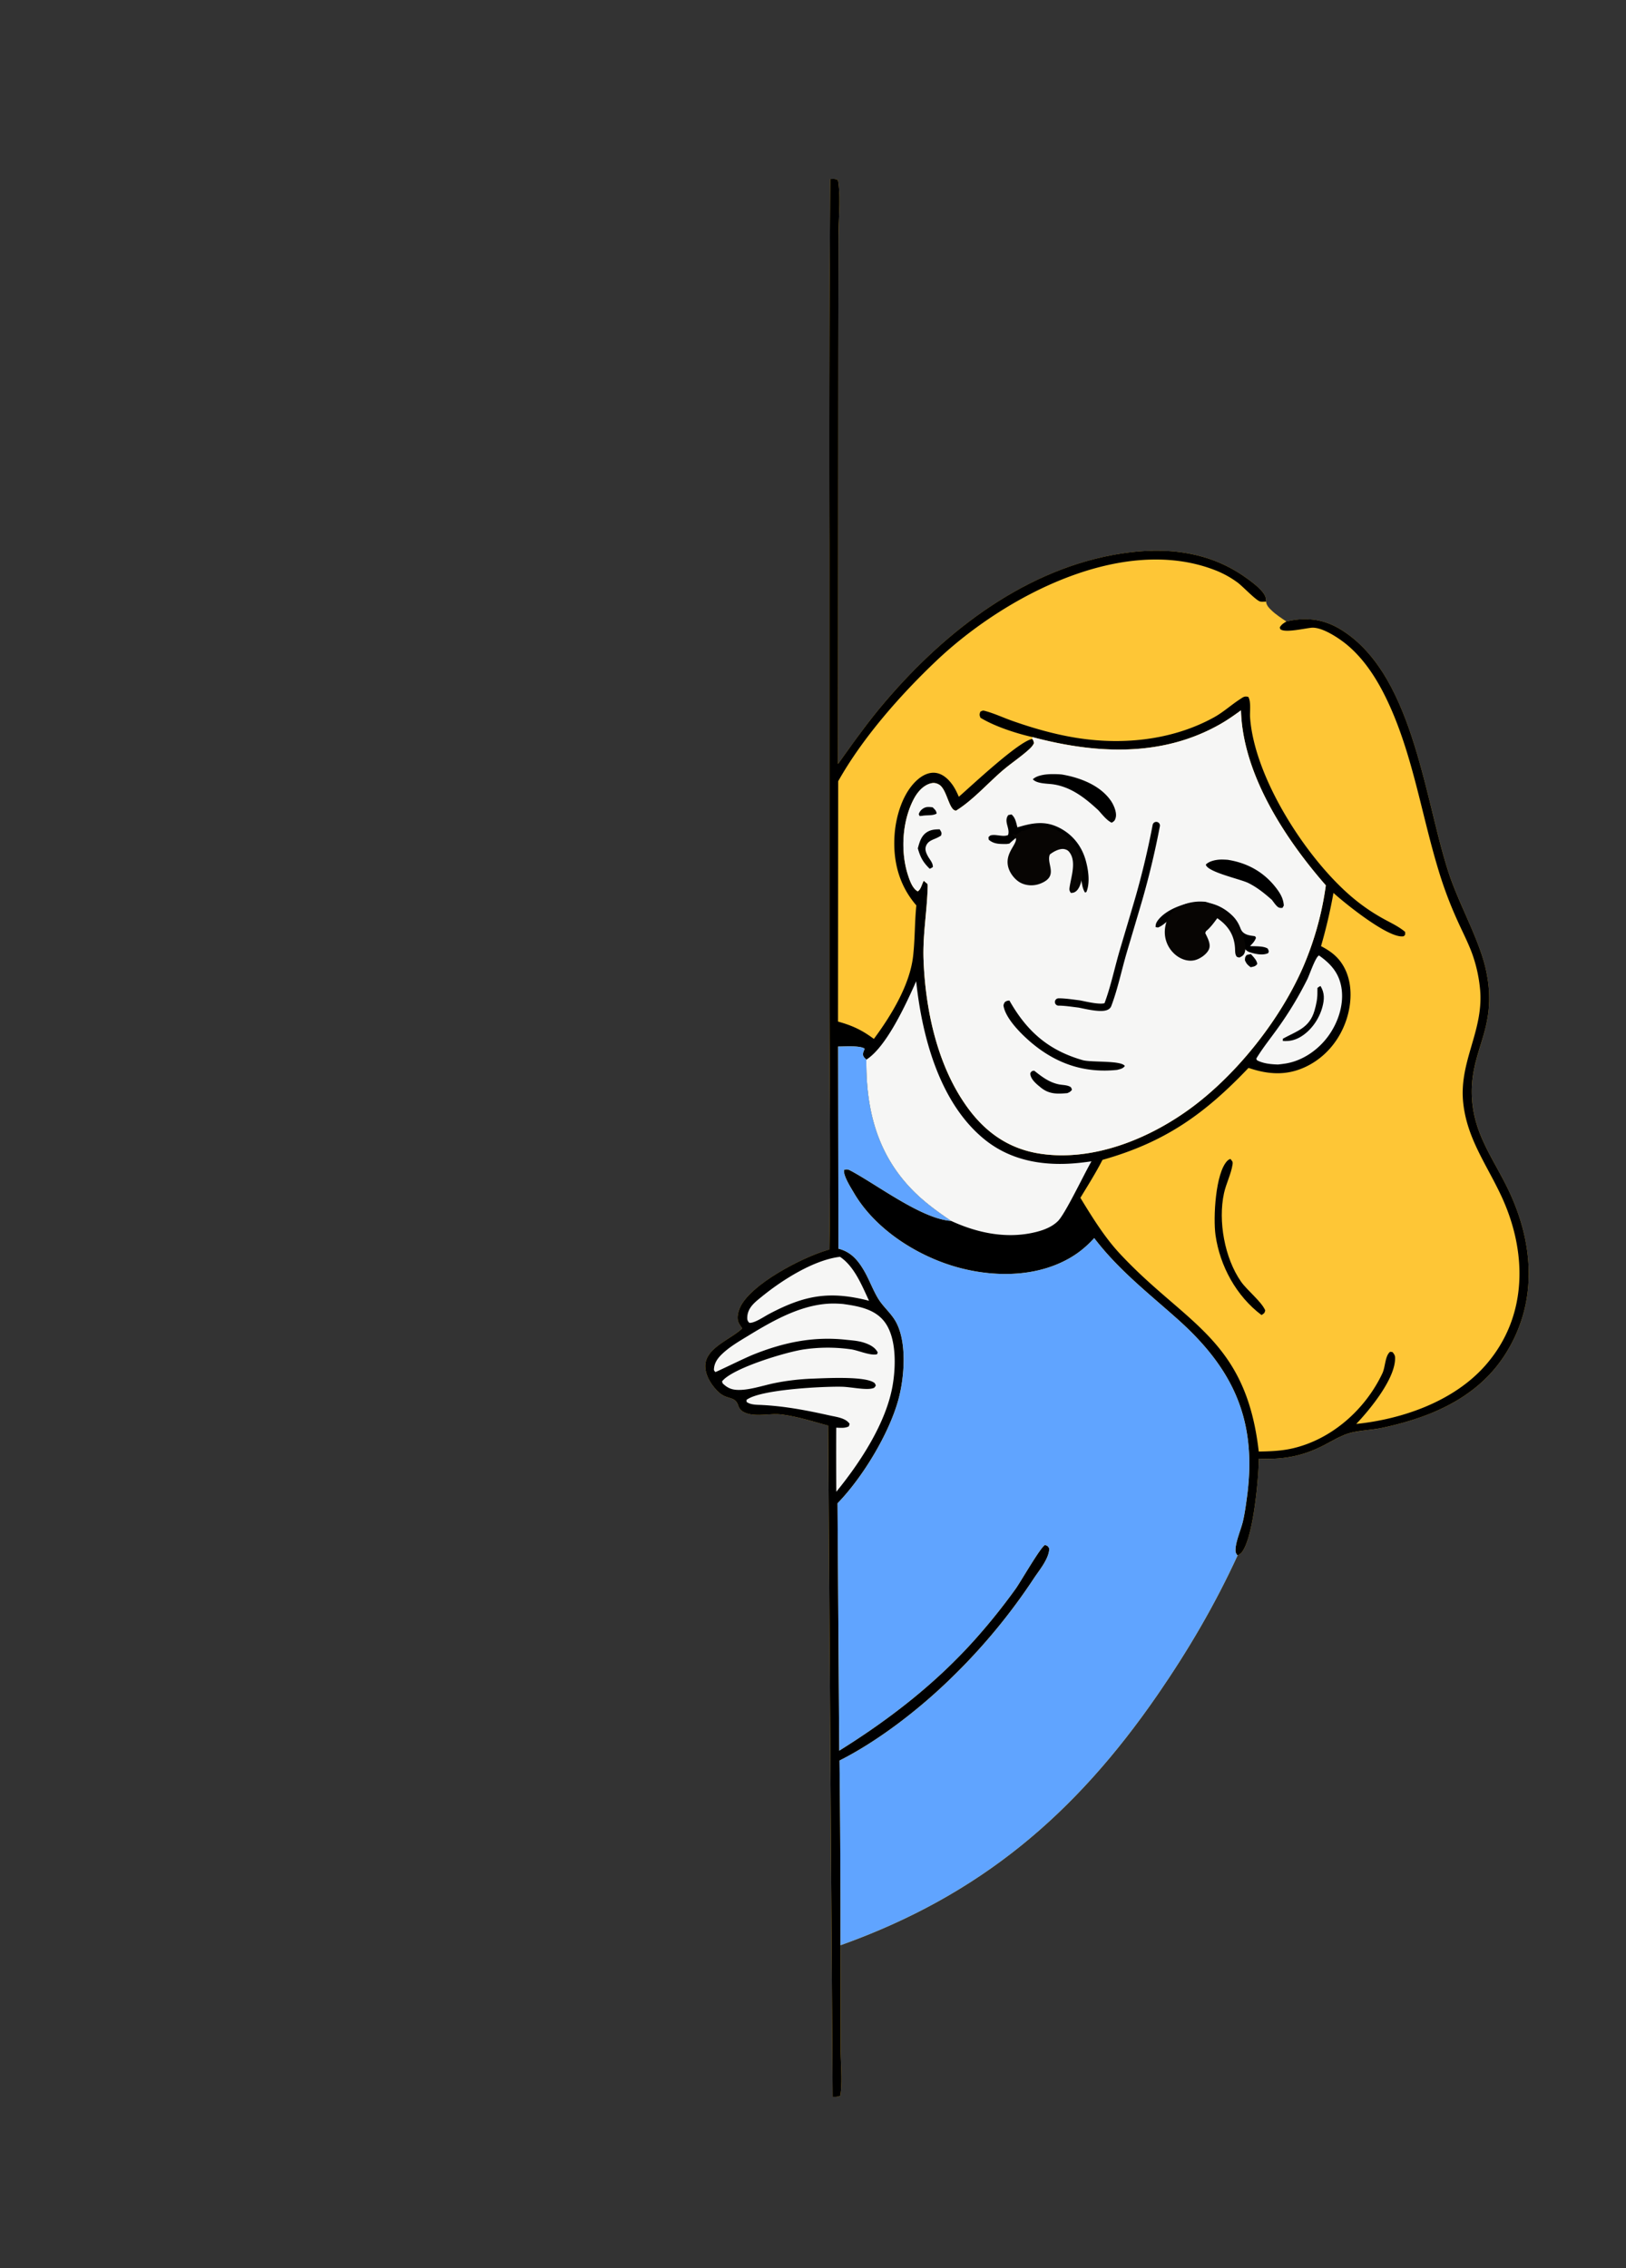 <svg width="332" height="463" fill="none" xmlns="http://www.w3.org/2000/svg"><rect width="100%" height="100%" fill="#333333" stroke="none"/><path d="M171.11 155.94l.055-84.557.036-23.391c.016-3.555.486-7.718-.099-11.206-.549-.356-.938-.25-1.574-.253-.186 24.83-.244 49.66-.175 74.492l-.004 90.408c.005 17.861.267 35.761-.008 53.618-5.052 1.377-15.288 6.624-17.969 11.304-.509.889-.971 2.312-.661 3.338.156.515.538 1.009.836 1.45-2.255 2.215-7.471 3.955-7.542 7.611-.038 1.952 1.244 3.96 2.591 5.282 1.854 1.818 3.421.814 4.121 2.812.234.666.522 1.067 1.162 1.393 2.178 1.106 5.206.204 7.558.473 3.231.369 6.521 1.445 9.662 2.273l.91 137.017c.581.007 1.03.034 1.568-.231.462-2.951.072-6.424.066-9.443l-.039-21.273c.105-.036.211-.071.315-.109 28.187-10.122 47.574-26.556 64.458-51.052 6.26-9.082 11.71-18.376 16.312-28.403.231-.136.576-.311.76-.519 2.462-2.779 3.564-15.543 3.577-19.229 4.774.206 8.733-.44 13.023-2.608 1.557-.787 3.127-1.744 4.756-2.365 2.103-.803 5.05-.818 7.323-1.301 9.92-2.106 19.477-6.08 25.152-14.937 6.918-10.797 5.893-23.218.367-34.341-2.968-5.973-6.532-10.686-7.069-17.57-.804-10.303 5.51-14.413 2.81-26.695-1.347-6.131-5.453-13.27-7.557-19.648-4.991-15.129-7.232-40.541-21.929-49.694-3.581-2.231-7.186-2.683-11.247-1.726-1.048-.712-2.147-1.413-3.059-2.298-.481-.465-1.062-1.052-1.071-1.756-.001-.008-.071-.701-.089-.782-.336-1.458-2.853-3.257-4.041-4.108-7.777-5.576-16.927-6.356-26.178-4.806-19.335 3.24-35.778 16.181-48.08 30.834-3.229 3.847-6.108 7.915-9.027 11.996z" fill="#FEC636"/><path d="M251.225 236.553c-.229.107-.412.174-.601.362-2.47 2.459-2.931 11.736-2.436 15.204.899 6.306 4.257 12.45 9.38 16.297.022-.01.045-.017.066-.03.521-.329.556-.333.706-.914-.827-1.872-3.676-4.045-4.962-5.89-3.334-4.784-4.701-12.349-3.46-18.025.43-1.97 1.464-3.932 1.752-5.901.085-.582-.099-.657-.445-1.103z" fill="#000"/><path d="M171.11 155.94l.055-84.557.037-23.391c.015-3.555.486-7.718-.1-11.206-.548-.356-.938-.25-1.574-.253-.186 24.83-.244 49.66-.175 74.492l-.003 90.408c.005 17.861.266 35.761-.009 53.618-5.052 1.377-15.288 6.624-17.968 11.304-.51.889-.972 2.312-.662 3.338.156.515.538 1.009.837 1.45-2.256 2.215-7.472 3.955-7.543 7.611-.038 1.952 1.244 3.96 2.591 5.282 1.854 1.818 3.421.814 4.121 2.812.234.666.522 1.067 1.162 1.393 2.178 1.106 5.206.204 7.558.473 3.232.369 6.521 1.445 9.662 2.273l.91 137.017c.581.007 1.03.034 1.568-.231.462-2.951.072-6.424.066-9.443l-.039-21.273c.025-12.566-.039-25.132-.192-37.698 8.007-4.031 16.434-10.597 22.835-16.863a120.936 120.936 0 004.642-4.751 120.742 120.742 0 008.471-10.225 121.098 121.098 0 003.804-5.446c1.099-1.642 3.051-3.968 3.074-6.003-.314-.522-.296-.519-.873-.708-.861.368-4.926 7.435-5.959 8.901a125.774 125.774 0 01-7.917 9.916c-8.196 9.269-17.665 16.629-28.131 23.165l-.349-50.497c5.121-5.263 10.539-14.205 12.444-21.231 1.217-4.493 1.81-11.849-.653-16.023-.977-1.656-2.537-2.923-3.529-4.579-1.093-1.823-1.808-3.877-2.89-5.718-1.268-2.157-2.693-3.782-5.186-4.416l-.066-41.264c1.195.015 4.604-.255 5.423.457-.112.295-.315.709-.336 1.019-.04.589.309.799.676 1.196-.091 10.123 2.161 19.232 9.437 26.653 2.347 2.394 5.085 4.382 7.853 6.26-.069-.004-.138-.007-.208-.013-5.966-.534-14.82-7.303-20.234-10.199-.52-.278-.811-.386-1.38-.188-.278 1.071 1.451 3.76 2.009 4.712 4.468 7.634 13.435 13.217 21.858 15.362 7.356 1.873 15.772 1.736 22.449-2.228 1.791-1.063 3.351-2.387 4.741-3.934 4.908 6.444 10.976 11.166 16.966 16.498 11.651 10.372 16.358 20.979 14.199 36.591-.218 1.577-.435 3.179-.799 4.729-.416 1.766-1.552 4.232-1.515 5.993.007.336.103.546.293.812.039.054.086.104.128.156.232-.136.576-.311.76-.519 2.463-2.779 3.564-15.543 3.577-19.229 4.774.206 8.733-.44 13.023-2.608 1.557-.787 3.127-1.744 4.756-2.365 2.103-.803 5.05-.818 7.323-1.301 9.92-2.106 19.477-6.08 25.152-14.937 6.918-10.797 5.893-23.218.367-34.341-2.968-5.973-6.531-10.686-7.069-17.57-.804-10.303 5.51-14.413 2.81-26.695-1.347-6.131-5.453-13.27-7.557-19.648-4.991-15.129-7.232-40.541-21.929-49.694-3.581-2.231-7.186-2.683-11.247-1.726-.579.36-1.004.602-1.353 1.215.13.353.051.374.383.511 1.219.498 4.633-.297 6.052-.445 2.24-.234 5.923 2.284 7.581 3.716 4.004 3.457 6.743 8.3 8.823 13.098 4.528 10.447 6.298 21.976 9.624 32.83a82.134 82.134 0 003.804 10.091c1.018 2.284 2.212 4.541 3.059 6.894a29.52 29.52 0 011.616 7.644c.553 8.29-4.431 14.463-3.463 22.874.827 7.188 4.774 12.445 7.733 18.777 5.37 11.491 5.496 24.736-3.239 34.654-6.437 7.306-16.858 10.949-26.353 11.934 2.768-2.91 8.078-9.322 7.928-13.578-.015-.448-.26-.775-.539-1.099l-.476-.052c-1.049.854-.959 3.085-1.568 4.38-3.46 7.351-10.297 13.469-18.313 15.329-2.296.533-4.591.619-6.939.652-2.642-23.088-14.974-25.975-28.424-40.457-3.096-3.334-5.627-7.448-7.996-11.331 1.548-2.554 3.15-5.087 4.511-7.746 12.749-3.591 20.831-9.33 29.819-18.774 4.07 1.376 7.853 1.633 11.801-.284 3.877-1.883 6.716-5.292 8.114-9.347 1.148-3.328 1.369-7.339-.219-10.559-1.114-2.259-2.723-3.536-4.891-4.66a106.979 106.979 0 002.539-10.864c2.355 2.125 10.959 9.102 14.116 8.872.337-.025.262-.069.528-.36l-.011-.552c-1.351-1.173-3.25-1.996-4.806-2.891a38.782 38.782 0 01-5.797-4.007c-9.385-7.815-20.172-24.435-21.057-36.883-.082-1.167.245-3.266-.377-4.202-.793-.171-.997.038-1.683.484-1.809 1.175-3.411 2.654-5.311 3.702-8.722 4.811-19.231 5.755-28.917 4.043-4.196-.742-8.248-1.91-12.26-3.326-1.786-.631-3.579-1.472-5.397-1.979-.594-.165-.623-.166-1.138.121-.188.608-.187.623.034 1.22 2.847 1.748 7.29 3.196 10.583 3.942 12.896 3.439 26.505 4.183 38.488-2.701 1.438-.827 2.783-1.775 4.122-2.751.337 12.967 8.994 26.206 17.324 35.722a63.726 63.726 0 01-1.753 8.493 63.803 63.803 0 01-2.886 8.177c-4.627 10.625-13.316 21.632-22.579 28.549-8.587 6.413-20.142 11.187-31.04 9.564-6.318-.941-11.101-4.235-14.837-9.344-6.181-8.45-8.64-19.839-9.043-30.154-.201-5.146.737-10.061.849-15.153.007-.297-.075-.479-.233-.722l.185.302-.76-.644c-.421.723-.537 1.712-1.221 2.155-1.078-.549-1.665-2.268-2.015-3.36-1.535-4.789-1.172-10.922 1.161-15.408.715-1.375 1.816-2.738 3.345-3.224.681-.216 1.245-.152 1.862.209 1.635.954 2.01 5.356 3.477 5.305 3.331-2.053 6.388-5.498 9.365-8.074 1.738-1.504 3.684-2.772 5.393-4.302.496-.444.861-.801 1.145-1.403-.079-.387-.109-.517-.345-.85-2.751.439-12.436 9.58-15.008 11.806-.363-.848-.783-1.733-1.323-2.481-.81-1.124-1.938-2.19-3.363-2.394-1.364-.195-2.655.457-3.665 1.319-3.048 2.6-4.496 7.431-4.764 11.309-.371 5.358.907 10.333 4.444 14.416-.351 3.459-.271 6.973-.671 10.425-.685 5.904-4.539 12.159-8.001 16.831-2.428-1.81-4.411-2.733-7.323-3.542l.035-49.054c4.97-8.866 12.789-17.723 20.158-24.693 13.705-12.962 37.702-25.748 56.717-18.425a19.892 19.892 0 014.688 2.564c1.029.758 3.681 3.584 4.568 3.857.306.094.913.025 1.253.035 0-.008-.071-.701-.089-.782-.336-1.458-2.853-3.257-4.04-4.108-7.778-5.576-16.928-6.356-26.179-4.806-19.335 3.24-35.778 16.181-48.08 30.834-3.229 3.847-6.108 7.915-9.027 11.996z" fill="#000"/><path d="M171.516 256.54c-5.328.622-11.772 4.711-15.89 8.06-1.423 1.157-2.974 2.282-3.046 4.281-.019.524.046.752.418 1.134 1.067.087 2.988-1.252 3.966-1.771 7.326-3.894 12.433-4.801 20.478-2.732-1.459-3.115-2.989-7.003-5.926-8.972zm97.796-61.513c-.711.291-1.938 3.951-2.361 4.81a72.053 72.053 0 01-6.021 9.988c-1.479 2.081-3.12 4.09-4.434 6.279l.176.324c1.3.675 2.823.811 4.263.858a28.719 28.719 0 001.521-.193c3.525-.559 6.732-2.804 8.796-5.668 2.028-2.814 3.258-6.59 2.603-10.056-.546-2.889-2.224-4.716-4.543-6.342z" fill="#F6F6F5"/><path d="M269.629 201.266c-.268.106-.41.215-.633.393l-.001.3c-.001.156-.007.311-.004.467.028 1.347-.215 2.56-.591 3.85-1.036 3.556-3.535 4.143-6.45 5.731l-.02.473c1.284.08 2.33-.111 3.464-.747 2.251-1.262 3.955-3.713 4.615-6.183.419-1.568.469-2.876-.38-4.284z" fill="#000"/><path d="M172.132 266.166a29.177 29.177 0 00-1.417-.082c-6.464-.197-12.631 3.325-17.973 6.585-1.866 1.139-3.812 2.257-5.389 3.789-.917.889-1.572 1.881-1.584 3.194.1.133.151.322.298.399.11.058 5.818-2.783 7.762-3.561 6.157-2.467 12.187-3.738 18.822-3.027 1.18.126 2.467.202 3.601.549 1.172.359 2.397.922 2.97 2.059l-.151.358c-1.334.338-3.804-.778-5.253-.999a33.713 33.713 0 00-9.564-.009c-3.469.466-14.734 3.82-16.83 6.549.16.455.043.321.295.554.779.72 1.549 1.088 2.617 1.167 2.472.185 5.552-.936 7.999-1.409a47.718 47.718 0 017.432-.868c2.816-.105 10.074-.501 12.392.636.451.221.497.309.666.75-.256.465-.316.528-.884.637-1.468.28-4.242-.324-5.934-.374-3.536-.105-16.828.511-19.589 2.692l.013.384c.784.645 2.18.597 3.151.648 4.806.251 9.22 1.111 13.904 2.155 1.316.293 3.227.504 3.993 1.709l-.163.496c-.797.412-1.699.289-2.573.269a1240.5 1240.5 0 00.012 13.084c4.892-5.987 10.189-14.06 11.506-21.714.658-3.827.825-9.631-1.602-12.908-2.001-2.701-5.418-3.271-8.527-3.712zm50.723-29.112c-.697.097-1.396.185-2.095.266-7.016.803-14.035-.149-19.68-4.698-9.244-7.451-12.818-21.05-14.012-32.329-2.018 4.528-6.041 13.391-10.176 15.996-.092 10.123 2.161 19.232 9.437 26.653 2.347 2.394 5.085 4.382 7.853 6.26 5.476 2.53 11.583 3.772 17.536 2.227 1.55-.402 3.149-1.042 4.301-2.19 1.51-1.506 5.283-9.499 6.836-12.185z" fill="#F6F6F5"/><path d="M253.386 144.995c-1.339.976-2.684 1.924-4.122 2.751-11.983 6.884-25.593 6.14-38.488 2.701l.004.386c.236.333.266.463.345.85-.285.602-.649.959-1.145 1.403-1.709 1.53-3.655 2.798-5.393 4.302-2.977 2.576-6.034 6.021-9.365 8.074-1.467.052-1.842-4.351-3.477-5.305-.617-.361-1.181-.425-1.862-.209-1.529.487-2.63 1.849-3.345 3.224-2.333 4.486-2.696 10.619-1.161 15.408.35 1.093.937 2.811 2.015 3.36.684-.443.8-1.432 1.221-2.155l.759.644-.184-.302c.158.243.24.425.233.722-.112 5.092-1.051 10.007-.849 15.153.403 10.315 2.862 21.704 9.043 30.155 3.736 5.108 8.519 8.402 14.837 9.343 10.898 1.623 22.453-3.151 31.04-9.564 9.263-6.917 17.952-17.924 22.579-28.549a64.11 64.11 0 002.886-8.177 63.726 63.726 0 001.753-8.493c-8.33-9.515-16.987-22.755-17.324-35.722z" fill="#F6F6F5"/><path d="M255.41 194.739l-.843.183c-.365.441-.342.495-.376 1.075.305.73.547.959 1.178 1.435.645-.161.918-.124 1.337-.657-.072-.786-.799-1.448-1.296-2.036zm-64.976-29.95c-.453-.044-.958-.122-1.407 0a2.151 2.151 0 00-1.33 1.127c-.161.355-.102.257.075.651l.502-.039c.926-.194 2.208.028 2.974-.473-.092-.636-.382-.805-.814-1.266zm1.438 4.497c-.834-.001-1.624.042-2.376.439-1.344.711-1.72 2.071-2.092 3.44.522 1.847 1.068 2.834 2.417 4.162.236-.07.432-.209.644-.333.07-.833-.632-1.52-1.024-2.254-.371-.695-.669-1.4-.315-2.178.338-.741.97-1.022 1.673-1.316.505-.211.915-.39 1.361-.706.171-.639.039-.666-.288-1.254zm19.278 49.254l-.455.099c-.208.254-.36.303-.315.659.137 1.093 1.338 2.044 2.134 2.691 1.694 1.377 3.344 1.322 5.406 1.141.444-.172.642-.296.948-.664-.126-.432-.112-.54-.561-.735-.644-.28-1.497-.254-2.19-.408-1.999-.445-3.396-1.553-4.967-2.783zm44.08-25.42c.534-.553.966-.971 1.22-1.707l-.193-.311c-.59-.093-1.305-.152-1.849-.407-.604-.283-.893-.609-1.129-1.218-.409-1.057-.916-1.876-1.746-2.665-1.954-1.858-4.362-2.807-7.066-2.669-2.578.132-6.092 1.421-7.812 3.425-.449.523-.742.989-.696 1.683l.584.066-.324.04c1.198-.17 2.71-2.034 3.833-2.692 1.459-.852 3.345-1.225 5.01-1.354 1.707-.287 3.431.144 4.865 1.115.81.547 1.609 1.345 1.858 2.313.904 1.181 1.202 2.507 1.785 3.839.333.759.736 1.504 1.578 1.781 1.103.365 2.709.722 3.797.187.2-.454.08-.466-.086-.909-.859-.576-2.579-.452-3.629-.517zm-47.494-24.237c-.259-.975-.415-1.996-1.218-2.647l-.649.141c-.991 1.347.421 2.67-.038 4.063-.848.409-2.101-.049-3.041.003-.561.031-.609.073-.971.464l.068.495c1.084.944 2.31.872 3.663.874l.55-.086c2.612-2.388 3.768-2.853 7.345-2.904 1.951.099 3.754 1.08 5.065 2.515.711.779 1.405 1.829 1.589 2.885.805 2.152.33 5.907 1.457 7.509l.267-.128c.78-1.861.407-4.469-.126-6.399-.79-2.868-2.578-5.199-5.217-6.604-3.035-1.614-5.627-1.119-8.744-.181zm42.923 6.617c-.495-.03-.998-.064-1.494-.043-.953.04-2.311.315-2.955 1.028.304 1.519 7.013 2.935 8.652 3.742 1.832.903 3.312 2.112 4.838 3.456.322.425.644.898 1.021 1.275.371.369.652.394 1.143.35l.266-.462c-.07-1.22-.551-2.197-1.26-3.183-2.516-3.495-5.995-5.506-10.211-6.163zm-33.812-17.406c-.631-.074-1.282-.078-1.918-.082-1.212-.006-3.166.181-4.041 1.057.845.94 3.01.851 4.214 1.037 3.67.569 6.473 2.798 9.119 5.239.811.864 1.69 2.067 2.762 2.586.5-.301.642-.395.814-1 .302-1.064-.395-2.644-.987-3.496-2.198-3.165-6.31-4.716-9.963-5.341zm-10.745 46.128c-.153.019-.375.038-.516.092-.515.197-.528.396-.697.875.346 2.777 4.035 6.303 6.139 8.007 5.032 4.076 10.607 5.86 17.056 5.193.607-.155 1.21-.256 1.586-.799-.73-1.181-6.864-.696-8.597-1.192-7.007-2.005-11.411-5.889-14.971-12.176z" fill="#000"/><path d="M176.892 216.289c-.367-.397-.716-.607-.676-1.196.021-.31.224-.724.336-1.019-.82-.711-4.228-.442-5.423-.457l.066 41.264c2.493.634 3.918 2.259 5.186 4.416 1.082 1.841 1.797 3.895 2.89 5.718.992 1.656 2.551 2.923 3.529 4.579 2.463 4.174 1.87 11.53.652 16.023-1.904 7.026-7.323 15.968-12.443 21.231l.349 50.497c10.466-6.536 19.935-13.896 28.131-23.165a125.532 125.532 0 007.916-9.916c1.034-1.466 5.098-8.533 5.96-8.901.577.189.559.186.873.708-.023 2.035-1.975 4.361-3.074 6.003a121.098 121.098 0 01-12.275 15.671 120.936 120.936 0 01-4.642 4.751c-6.402 6.266-14.828 12.832-22.835 16.863.153 12.566.217 25.132.192 37.698.105-.036.211-.071.315-.109 28.187-10.122 47.574-26.556 64.458-51.052 6.26-9.082 11.71-18.376 16.312-28.403-.043-.052-.089-.102-.128-.156-.19-.266-.286-.476-.293-.812-.037-1.761 1.099-4.227 1.515-5.993.364-1.55.581-3.152.799-4.729 2.159-15.612-2.548-26.219-14.199-36.591-5.99-5.332-12.058-10.054-16.967-16.498-1.389 1.547-2.949 2.871-4.74 3.934-6.677 3.964-15.093 4.101-22.449 2.228-8.424-2.145-17.391-7.728-21.858-15.362-.558-.952-2.287-3.641-2.009-4.712.569-.198.86-.09 1.38.188 5.413 2.896 14.268 9.665 20.234 10.199.07.006.139.009.208.013-2.768-1.878-5.506-3.866-7.853-6.26-7.276-7.421-9.529-16.53-9.437-26.653z" fill="#60A4FF"/><path d="M236.089 168.51a168.959 168.959 0 01-3.416 14.437c-.635 2.225-2.759 9.329-3.335 11.286-1.033 3.51-1.828 7.419-3.14 10.866-.457 1.2-5.189-.092-5.971-.185-1.342-.158-2.726-.39-4.084-.39" stroke="#000" stroke-width="1.5" stroke-linecap="round"/><path d="M246.132 184.071c-.611-.044-1.223-.07-1.834-.017-1.899.163-4.048.878-5.236 2.439-1.007 1.32-1.432 3.168-1.144 4.797a6.094 6.094 0 00.865 2.217 6.217 6.217 0 001.179 1.346c.152.129.31.25.475.363.99.676 2.254 1.06 3.447.791 1.079-.244 2.456-1.167 2.938-2.191.465-.988-.165-2.189-.589-3.066l-.142-.29.14-.372c.937-.774 1.599-1.696 2.316-2.665 2.203 1.516 3.453 3.397 3.62 6.104.033.538-.02 1.131.255 1.607.171.295.374.246.676.31.513-.278.825-.406 1.041-1.001.492-1.355-.397-3.781-1.042-4.969-1.537-2.829-3.926-4.547-6.965-5.403zm-39.546-13.914c.021.027.039.056.063.08.226.232.813.683.809 1.039-.012 1.308-2.397 3.059-1.547 5.878.367 1.218 1.434 2.542 2.585 3.094 1.219.585 2.687.602 3.939.106 3.857-1.526 1.13-4.021 1.925-5.932.686-.569 2.033-1.298 2.96-1.097.594.129.859.342 1.189.847 1.209 1.854.222 4.778-.088 6.749-.095.603-.135.846.233 1.339.48.006.813-.104 1.169-.439 1.063-1.005 1.339-3.668 1.264-5.078-.125-2.362-1.509-4.54-3.313-6-1.814-1.468-4.479-2.563-6.813-1.887-.677.196-1.428.708-2.123.723-.07.001-.139-.014-.209-.02-.406.323-.769.611-1.232.851l-.811-.253z" fill="#070503"/></svg>